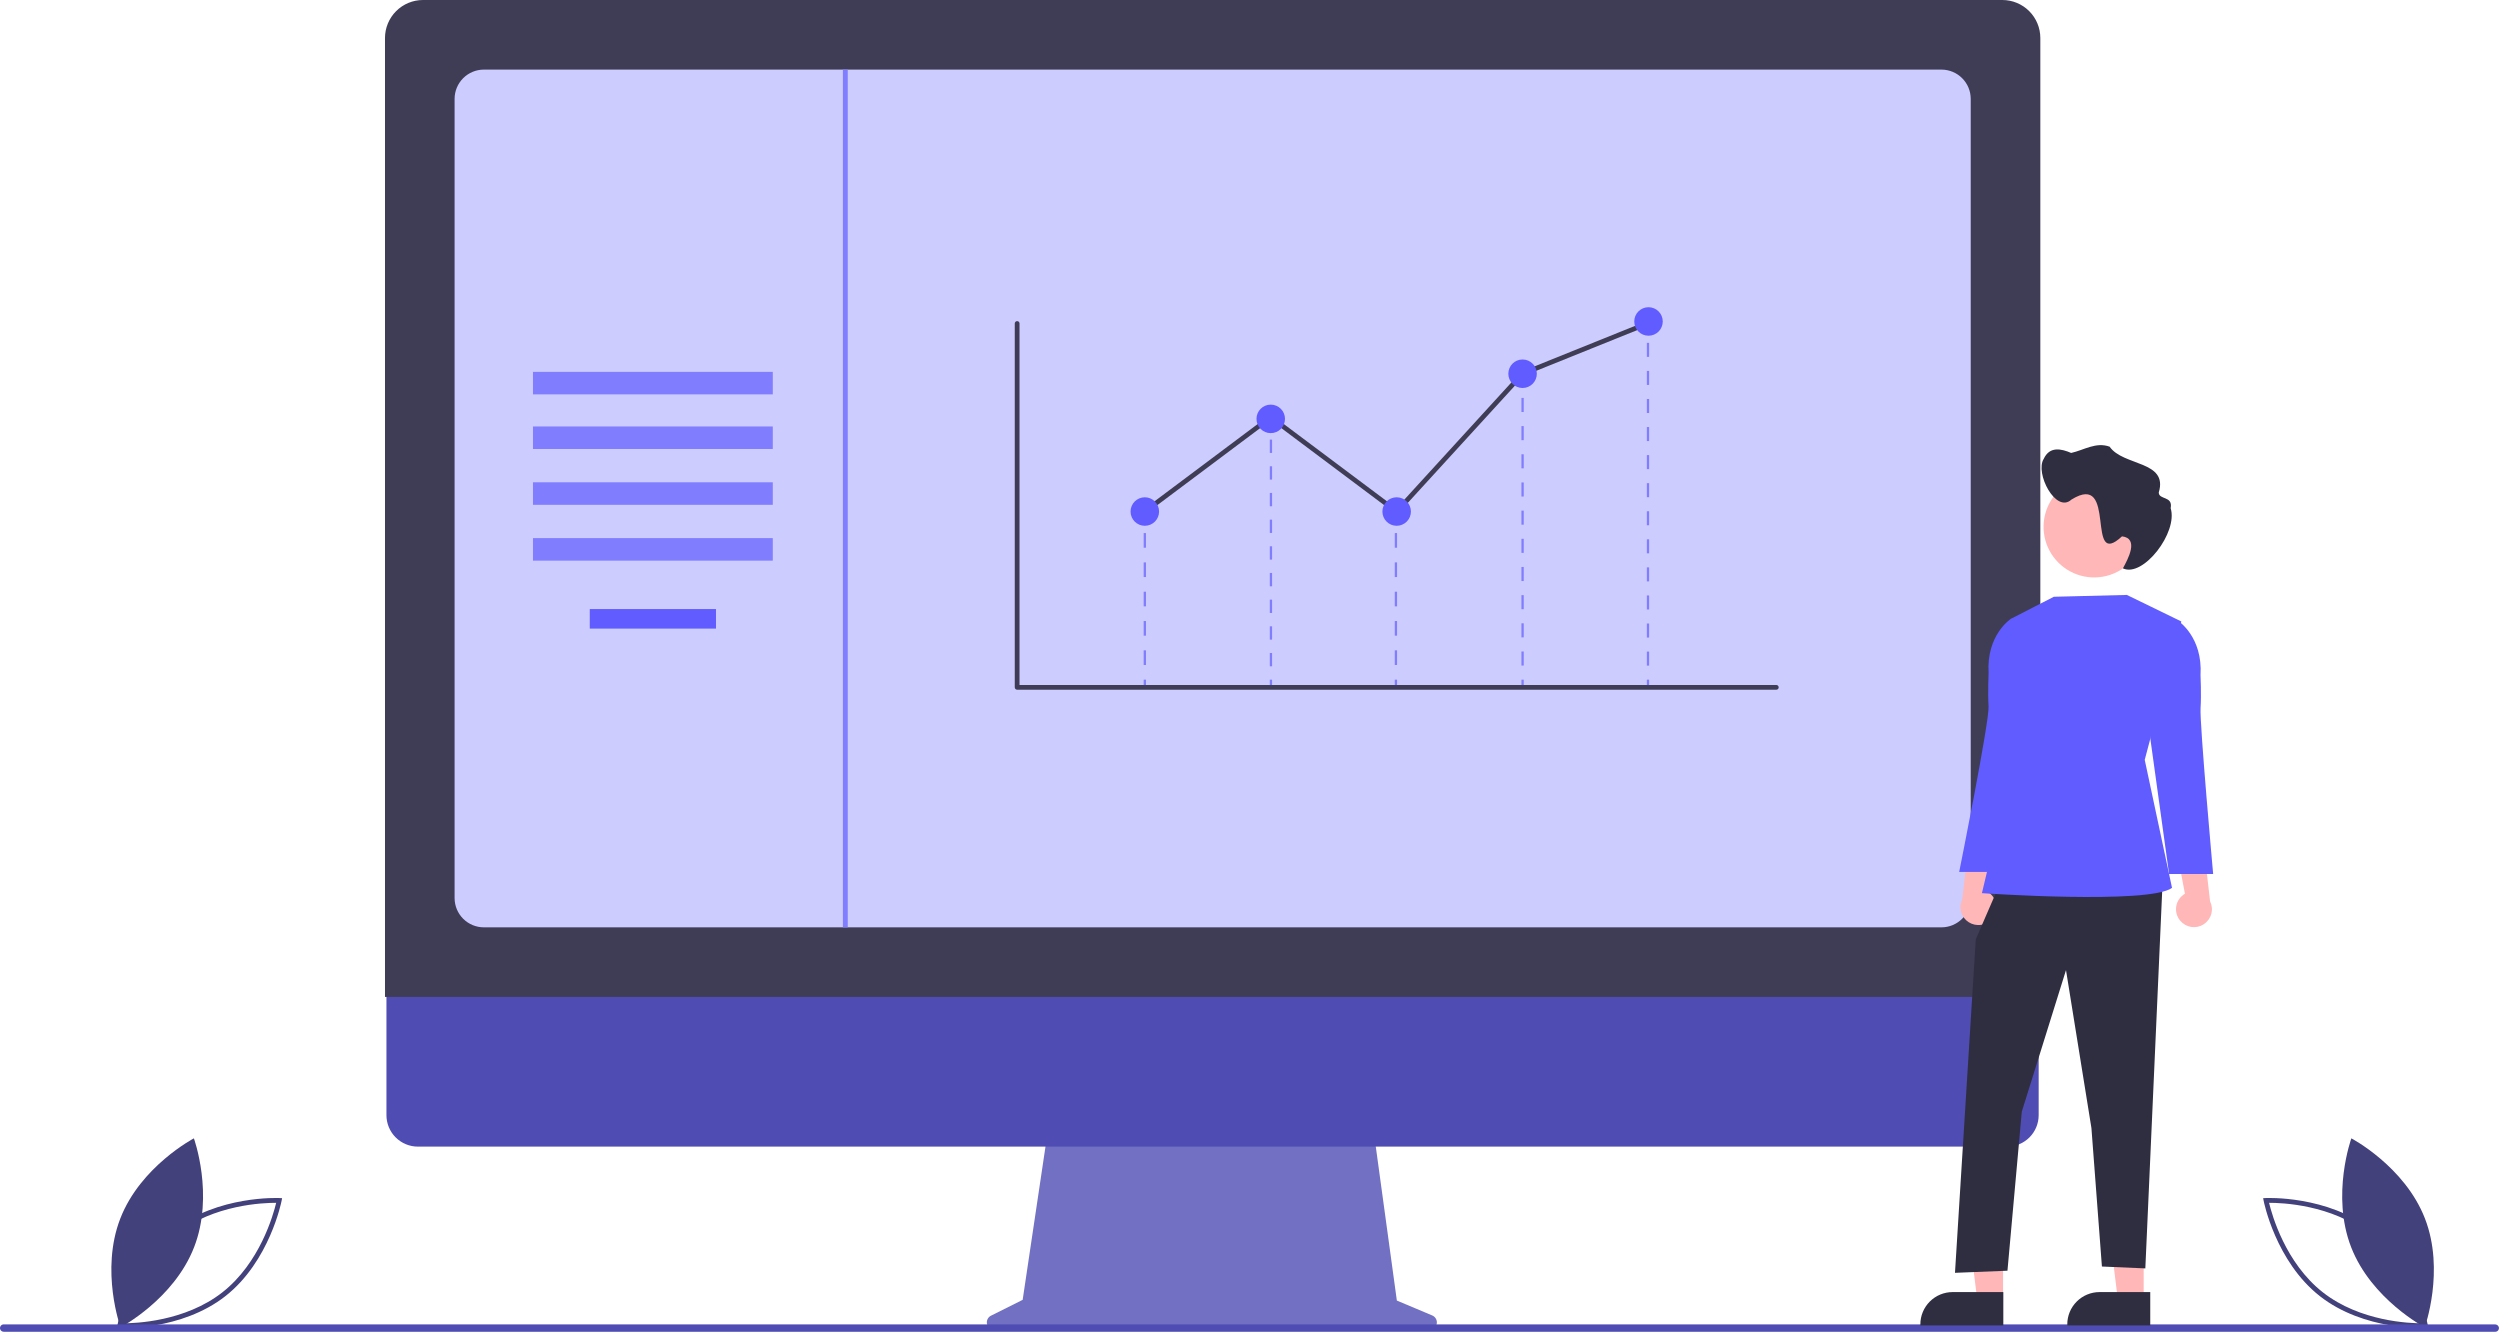 <svg width="1030" height="549" viewBox="0 0 1030 549" fill="none" xmlns="http://www.w3.org/2000/svg">
<g clip-path="url(#clip0_1536_2)">
<path d="M48.156 547.114L48.37 545.988C48.417 545.741 53.277 521.079 71.496 506.768C89.716 492.457 114.827 493.577 115.078 493.59L116.223 493.649L116.009 494.774C115.962 495.022 111.102 519.684 92.883 533.995C74.663 548.306 49.552 547.186 49.301 547.173L48.156 547.114ZM72.732 508.341C57.327 520.44 51.781 540.224 50.594 545.199C55.71 545.221 76.258 544.51 91.648 532.422C107.035 520.335 112.594 500.541 113.785 495.564C108.667 495.542 88.12 496.253 72.732 508.341Z" fill="#43417B"/>
<path d="M79.977 513.829C71.631 535.326 49.66 546.851 49.66 546.851C49.66 546.851 41.22 523.52 49.566 502.022C57.912 480.524 79.883 469 79.883 469C79.883 469 88.323 492.331 79.977 513.829Z" fill="#43417B"/>
<path d="M999.341 547.173C999.09 547.186 973.978 548.306 955.759 533.995C937.54 519.684 932.68 495.022 932.633 494.774L932.419 493.649L933.564 493.59C933.815 493.577 958.926 492.457 977.146 506.768C995.365 521.079 1000.22 545.741 1000.27 545.988L1000.49 547.114L999.341 547.173ZM934.857 495.564C936.048 500.541 941.607 520.335 956.994 532.422C972.384 544.51 992.932 545.221 998.048 545.199C996.861 540.224 991.314 520.44 975.91 508.341C960.522 496.253 939.975 495.542 934.857 495.564Z" fill="#43417B"/>
<path d="M968.666 513.829C977.012 535.326 998.983 546.851 998.983 546.851C998.983 546.851 1007.42 523.52 999.076 502.022C990.73 480.524 968.759 469 968.759 469C968.759 469 960.32 492.331 968.666 513.829Z" fill="#43417B"/>
<path d="M590.096 541.975L575.503 535.831L565.493 462.68H432.188L421.338 535.532L408.283 542.06C407.658 542.372 407.157 542.886 406.862 543.519C406.566 544.151 406.492 544.865 406.652 545.545C406.813 546.225 407.198 546.83 407.746 547.264C408.293 547.697 408.971 547.933 409.67 547.933H588.893C589.609 547.933 590.302 547.685 590.856 547.232C591.41 546.779 591.79 546.148 591.932 545.446C592.074 544.745 591.968 544.016 591.633 543.383C591.299 542.75 590.755 542.253 590.096 541.975Z" fill="#7270C2"/>
<path d="M826.987 472.411H172.158C168.722 472.403 165.43 471.033 163.003 468.6C160.577 466.168 159.214 462.873 159.214 459.437V367.098H839.932V459.437C839.932 462.873 838.569 466.168 836.142 468.6C833.715 471.033 830.423 472.403 826.987 472.411Z" fill="#4F4DB3"/>
<path d="M840.616 410.74H158.616V15.639C158.621 11.493 160.27 7.518 163.202 4.586C166.134 1.654 170.109 0.005 174.256 0H824.976C829.123 0.005 833.098 1.654 836.03 4.586C838.962 7.518 840.611 11.493 840.616 15.639V410.74Z" fill="#3F3D56"/>
<path d="M799.883 382.064H199.349C196.152 382.06 193.088 380.789 190.827 378.529C188.567 376.268 187.296 373.204 187.292 370.007V40.733C187.296 37.536 188.567 34.472 190.827 32.211C193.088 29.951 196.152 28.68 199.349 28.676H799.883C803.079 28.68 806.144 29.951 808.404 32.211C810.665 34.472 811.936 37.536 811.94 40.733V370.007C811.936 373.204 810.665 376.268 808.404 378.529C806.144 380.789 803.079 382.06 799.883 382.064Z" fill="#CDCCFF"/>
<path d="M1028.04 548.694H1.588C1.242 548.702 0.904 548.594 0.625 548.389C0.347 548.184 0.144 547.893 0.049 547.561C-0.011 547.334 -0.018 547.097 0.028 546.868C0.075 546.639 0.173 546.423 0.315 546.238C0.458 546.053 0.641 545.902 0.851 545.799C1.061 545.696 1.292 545.642 1.526 545.642H1027.91C1028.28 545.629 1028.63 545.74 1028.93 545.957C1029.22 546.173 1029.43 546.483 1029.53 546.835C1029.58 547.059 1029.58 547.29 1029.52 547.513C1029.47 547.736 1029.37 547.944 1029.23 548.122C1029.08 548.301 1028.9 548.445 1028.7 548.544C1028.49 548.643 1028.26 548.694 1028.04 548.694Z" fill="#4F4DB3"/>
<path d="M318.388 153.203H219.582V162.482H318.388V153.203Z" fill="#807DFF"/>
<path d="M318.388 175.705H219.582V184.984H318.388V175.705Z" fill="#807DFF"/>
<path d="M318.388 198.705H219.582V207.984H318.388V198.705Z" fill="#807DFF"/>
<path d="M318.388 221.705H219.582V230.984H318.388V221.705Z" fill="#807DFF"/>
<path d="M294.985 250.932H242.985V258.984H294.985V250.932Z" fill="#605CFF"/>
<path d="M472.137 210.754H471.192V213.588H472.137V210.754Z" fill="#807DFF"/>
<path d="M472.137 273.979H471.192V267.939H472.137V273.979ZM472.137 261.901H471.192V255.861H472.137V261.901ZM472.137 249.822H471.192V243.783H472.137V249.822ZM472.137 237.744H471.192V231.705H472.137V237.744ZM472.137 225.666H471.192V219.627H472.137V225.666Z" fill="#807DFF"/>
<path d="M472.137 280.018H471.192V282.852H472.137V280.018Z" fill="#807DFF"/>
<path d="M575.591 210.754H574.646V213.588H575.591V210.754Z" fill="#807DFF"/>
<path d="M575.591 273.979H574.646V267.939H575.591V273.979ZM575.591 261.901H574.646V255.861H575.591V261.901ZM575.591 249.822H574.646V243.783H575.591V249.822ZM575.591 237.744H574.646V231.705H575.591V237.744ZM575.591 225.666H574.646V219.627H575.591V225.666Z" fill="#807DFF"/>
<path d="M575.591 280.018H574.646V282.852H575.591V280.018Z" fill="#807DFF"/>
<path d="M627.776 155.307H626.831V158.141H627.776V155.307Z" fill="#807DFF"/>
<path d="M627.776 274.213H626.831V268.41H627.776V274.213ZM627.776 262.606H626.831V256.802H627.776V262.606ZM627.776 250.999H626.831V245.195H627.776V250.999ZM627.776 239.391H626.831V233.588H627.776V239.391ZM627.776 227.784H626.831V221.98H627.776V227.784ZM627.776 216.176H626.831V210.373H627.776V216.176ZM627.776 204.569H626.831V198.766H627.776V204.569ZM627.776 192.962H626.831V187.158H627.776V192.962ZM627.776 181.354H626.831V175.551H627.776V181.354ZM627.776 169.747H626.831V163.943H627.776V169.747Z" fill="#807DFF"/>
<path d="M627.776 280.018H626.831V282.852H627.776V280.018Z" fill="#807DFF"/>
<path d="M679.441 132.631H678.496V135.465H679.441V132.631Z" fill="#807DFF"/>
<path d="M679.441 274.236H678.496V268.454H679.441V274.236ZM679.441 262.672H678.496V256.89H679.441V262.672ZM679.441 251.108H678.496V245.326H679.441V251.108ZM679.441 239.544H678.496V233.761H679.441V239.544ZM679.441 227.979H678.496V222.197H679.441V227.979ZM679.441 216.415H678.496V210.633H679.441V216.415ZM679.441 204.851H678.496V199.069H679.441V204.851ZM679.441 193.287H678.496V187.505H679.441V193.287ZM679.441 181.723H678.496V175.941H679.441V181.723ZM679.441 170.159H678.496V164.376H679.441V170.159ZM679.441 158.594H678.496V152.812H679.441V158.594ZM679.441 147.03H678.496V141.248H679.441V147.03Z" fill="#807DFF"/>
<path d="M679.441 280.018H678.496V282.852H679.441V280.018Z" fill="#807DFF"/>
<path d="M524.1 172.785H523.155V175.62H524.1V172.785Z" fill="#807DFF"/>
<path d="M524.1 274.523H523.155V269.028H524.1V274.523ZM524.1 263.533H523.155V258.039H524.1V263.533ZM524.1 252.544H523.155V247.049H524.1V252.544ZM524.1 241.555H523.155V236.06H524.1V241.555ZM524.1 230.565H523.155V225.071H524.1V230.565ZM524.1 219.576H523.155V214.081H524.1V219.576ZM524.1 208.587H523.155V203.092H524.1V208.587ZM524.1 197.597H523.155V192.103H524.1V197.597ZM524.1 186.608H523.155V181.113H524.1V186.608Z" fill="#807DFF"/>
<path d="M524.1 280.018H523.155V282.852H524.1V280.018Z" fill="#807DFF"/>
<path d="M731.842 284.169H419.061C418.801 284.169 418.552 284.065 418.369 283.882C418.185 283.698 418.082 283.449 418.082 283.19V133.274C418.082 133.014 418.185 132.765 418.369 132.582C418.552 132.398 418.801 132.295 419.061 132.295C419.321 132.295 419.569 132.398 419.753 132.582C419.937 132.765 420.04 133.014 420.04 133.274V282.211H731.842C732.102 282.211 732.351 282.314 732.534 282.498C732.718 282.681 732.821 282.93 732.821 283.19C732.821 283.449 732.718 283.698 732.534 283.882C732.351 284.065 732.102 284.169 731.842 284.169Z" fill="#3F3D56"/>
<path d="M575.548 212.069L523.544 173.118L472.251 211.537L471.077 209.97L523.544 170.672L575.3 209.438L626.731 153.155L626.938 153.071L678.817 132.168L679.549 133.985L627.876 154.804L575.548 212.069Z" fill="#3F3D56"/>
<path d="M471.664 216.627C474.908 216.627 477.537 213.998 477.537 210.754C477.537 207.51 474.908 204.881 471.664 204.881C468.421 204.881 465.791 207.51 465.791 210.754C465.791 213.998 468.421 216.627 471.664 216.627Z" fill="#605CFF"/>
<path d="M523.544 178.451C526.788 178.451 529.417 175.822 529.417 172.578C529.417 169.335 526.788 166.705 523.544 166.705C520.3 166.705 517.671 169.335 517.671 172.578C517.671 175.822 520.3 178.451 523.544 178.451Z" fill="#605CFF"/>
<path d="M575.424 216.627C578.668 216.627 581.297 213.998 581.297 210.754C581.297 207.51 578.668 204.881 575.424 204.881C572.18 204.881 569.551 207.51 569.551 210.754C569.551 213.998 572.18 216.627 575.424 216.627Z" fill="#605CFF"/>
<path d="M627.304 159.852C630.547 159.852 633.177 157.222 633.177 153.979C633.177 150.735 630.547 148.105 627.304 148.105C624.06 148.105 621.431 150.735 621.431 153.979C621.431 157.222 624.06 159.852 627.304 159.852Z" fill="#605CFF"/>
<path d="M679.184 138.319C682.427 138.319 685.057 135.689 685.057 132.445C685.057 129.202 682.427 126.572 679.184 126.572C675.94 126.572 673.311 129.202 673.311 132.445C673.311 135.689 675.94 138.319 679.184 138.319Z" fill="#605CFF"/>
<path d="M349.27 28.676H347.27V382.064H349.27V28.676Z" fill="#807DFF"/>
<path d="M820.769 378.447C821.46 377.625 821.962 376.661 822.24 375.624C822.518 374.587 822.565 373.501 822.378 372.444C822.191 371.386 821.775 370.383 821.158 369.504C820.541 368.624 819.739 367.891 818.808 367.356L823.69 341.713L811.169 346.931L808.453 370.482C807.657 372.105 807.484 373.964 807.967 375.706C808.449 377.449 809.555 378.953 811.073 379.935C812.591 380.917 814.417 381.308 816.204 381.034C817.991 380.759 819.615 379.839 820.769 378.447Z" fill="#FFB7B7"/>
<path d="M883.2 535.796H872.598L867.554 494.902L883.202 494.903L883.2 535.796Z" fill="#FFB7B7"/>
<path d="M885.903 546.075L851.718 546.074V545.642C851.718 542.113 853.12 538.729 855.615 536.233C858.111 533.738 861.495 532.336 865.024 532.336L885.904 532.337L885.903 546.075Z" fill="#2F2E41"/>
<path d="M825.26 535.796H814.658L809.614 494.902L825.262 494.903L825.26 535.796Z" fill="#FFB7B7"/>
<path d="M825.369 546.075L791.184 546.074V545.642C791.184 542.113 792.586 538.729 795.081 536.233C797.576 533.738 800.961 532.336 804.49 532.336L825.37 532.337L825.369 546.075Z" fill="#2F2E41"/>
<path d="M824.391 363.082L814.014 386.989L805.453 524.402L827.073 523.537L832.978 458.032L851.192 399.688L861.664 464.732L865.988 521.807L883.877 522.582L891.005 363.082H824.391Z" fill="#2F2E41"/>
<path d="M876.264 245.113L846.187 245.866L828.529 254.931L827.56 321.81L816.547 367.985C816.547 367.985 885.358 372.721 894.87 365.803L883.628 313.051L898.706 256.042L876.264 245.113Z" fill="#605CFF"/>
<path d="M831.741 255.977L828.528 254.932C828.528 254.932 818.337 261.472 819.307 277.285C819.307 277.285 818.925 285.468 819.29 290.914C819.708 297.16 807.183 359.231 807.183 359.231H825.343L833.126 303.021L831.741 255.977Z" fill="#605CFF"/>
<path d="M898.235 379.312C897.545 378.49 897.043 377.526 896.765 376.489C896.487 375.452 896.44 374.366 896.627 373.309C896.814 372.251 897.23 371.248 897.847 370.369C898.464 369.49 899.266 368.757 900.196 368.221L895.314 342.578L907.835 347.796L910.552 371.347C911.348 372.97 911.521 374.829 911.038 376.572C910.555 378.314 909.45 379.818 907.932 380.8C906.413 381.782 904.588 382.173 902.801 381.899C901.014 381.624 899.389 380.704 898.235 379.312Z" fill="#FFB7B7"/>
<path d="M894.181 256.84L897.394 255.795C897.394 255.795 907.585 262.336 906.615 278.149C906.615 278.149 906.997 286.331 906.633 291.777C906.214 298.023 911.821 360.094 911.821 360.094H893.661L885.878 303.884L894.181 256.84Z" fill="#605CFF"/>
<path d="M883.647 217.055C883.647 221.179 882.424 225.21 880.133 228.638C877.842 232.067 874.586 234.74 870.776 236.318C866.966 237.896 862.774 238.309 858.729 237.504C854.685 236.7 850.97 234.714 848.054 231.798C845.138 228.882 843.152 225.167 842.348 221.123C841.543 217.078 841.956 212.886 843.534 209.076C845.112 205.266 847.785 202.01 851.214 199.719C854.642 197.428 858.673 196.205 862.797 196.205C865.528 196.198 868.234 196.73 870.76 197.768C873.286 198.807 875.582 200.334 877.519 202.26C879.455 204.186 880.992 206.475 882.044 208.996C883.095 211.517 883.64 214.22 883.647 216.951C883.647 216.986 883.647 217.02 883.647 217.055Z" fill="#FFB7B7"/>
<path d="M842.017 189.049C844.459 183.797 849.186 184.835 853.32 186.615C858.554 185.454 863.533 181.978 869.173 184.034C874.729 192.114 893.382 189.737 889.414 202.892C889.408 206.044 895.345 204.209 894.309 209.372C897.454 219.308 882.957 238.124 874.635 234.162C876.693 230.39 881.395 221.822 874.264 220.972C858.923 235.246 872.681 193.792 853.406 205.847C847.024 211.688 838.287 194.891 842.017 189.049Z" fill="#2F2E41"/>
</g>
<defs>
<clipPath id="clip0_1536_2">
<rect width="1029.56" height="548.695" fill="white"/>
</clipPath>
</defs>
</svg>
